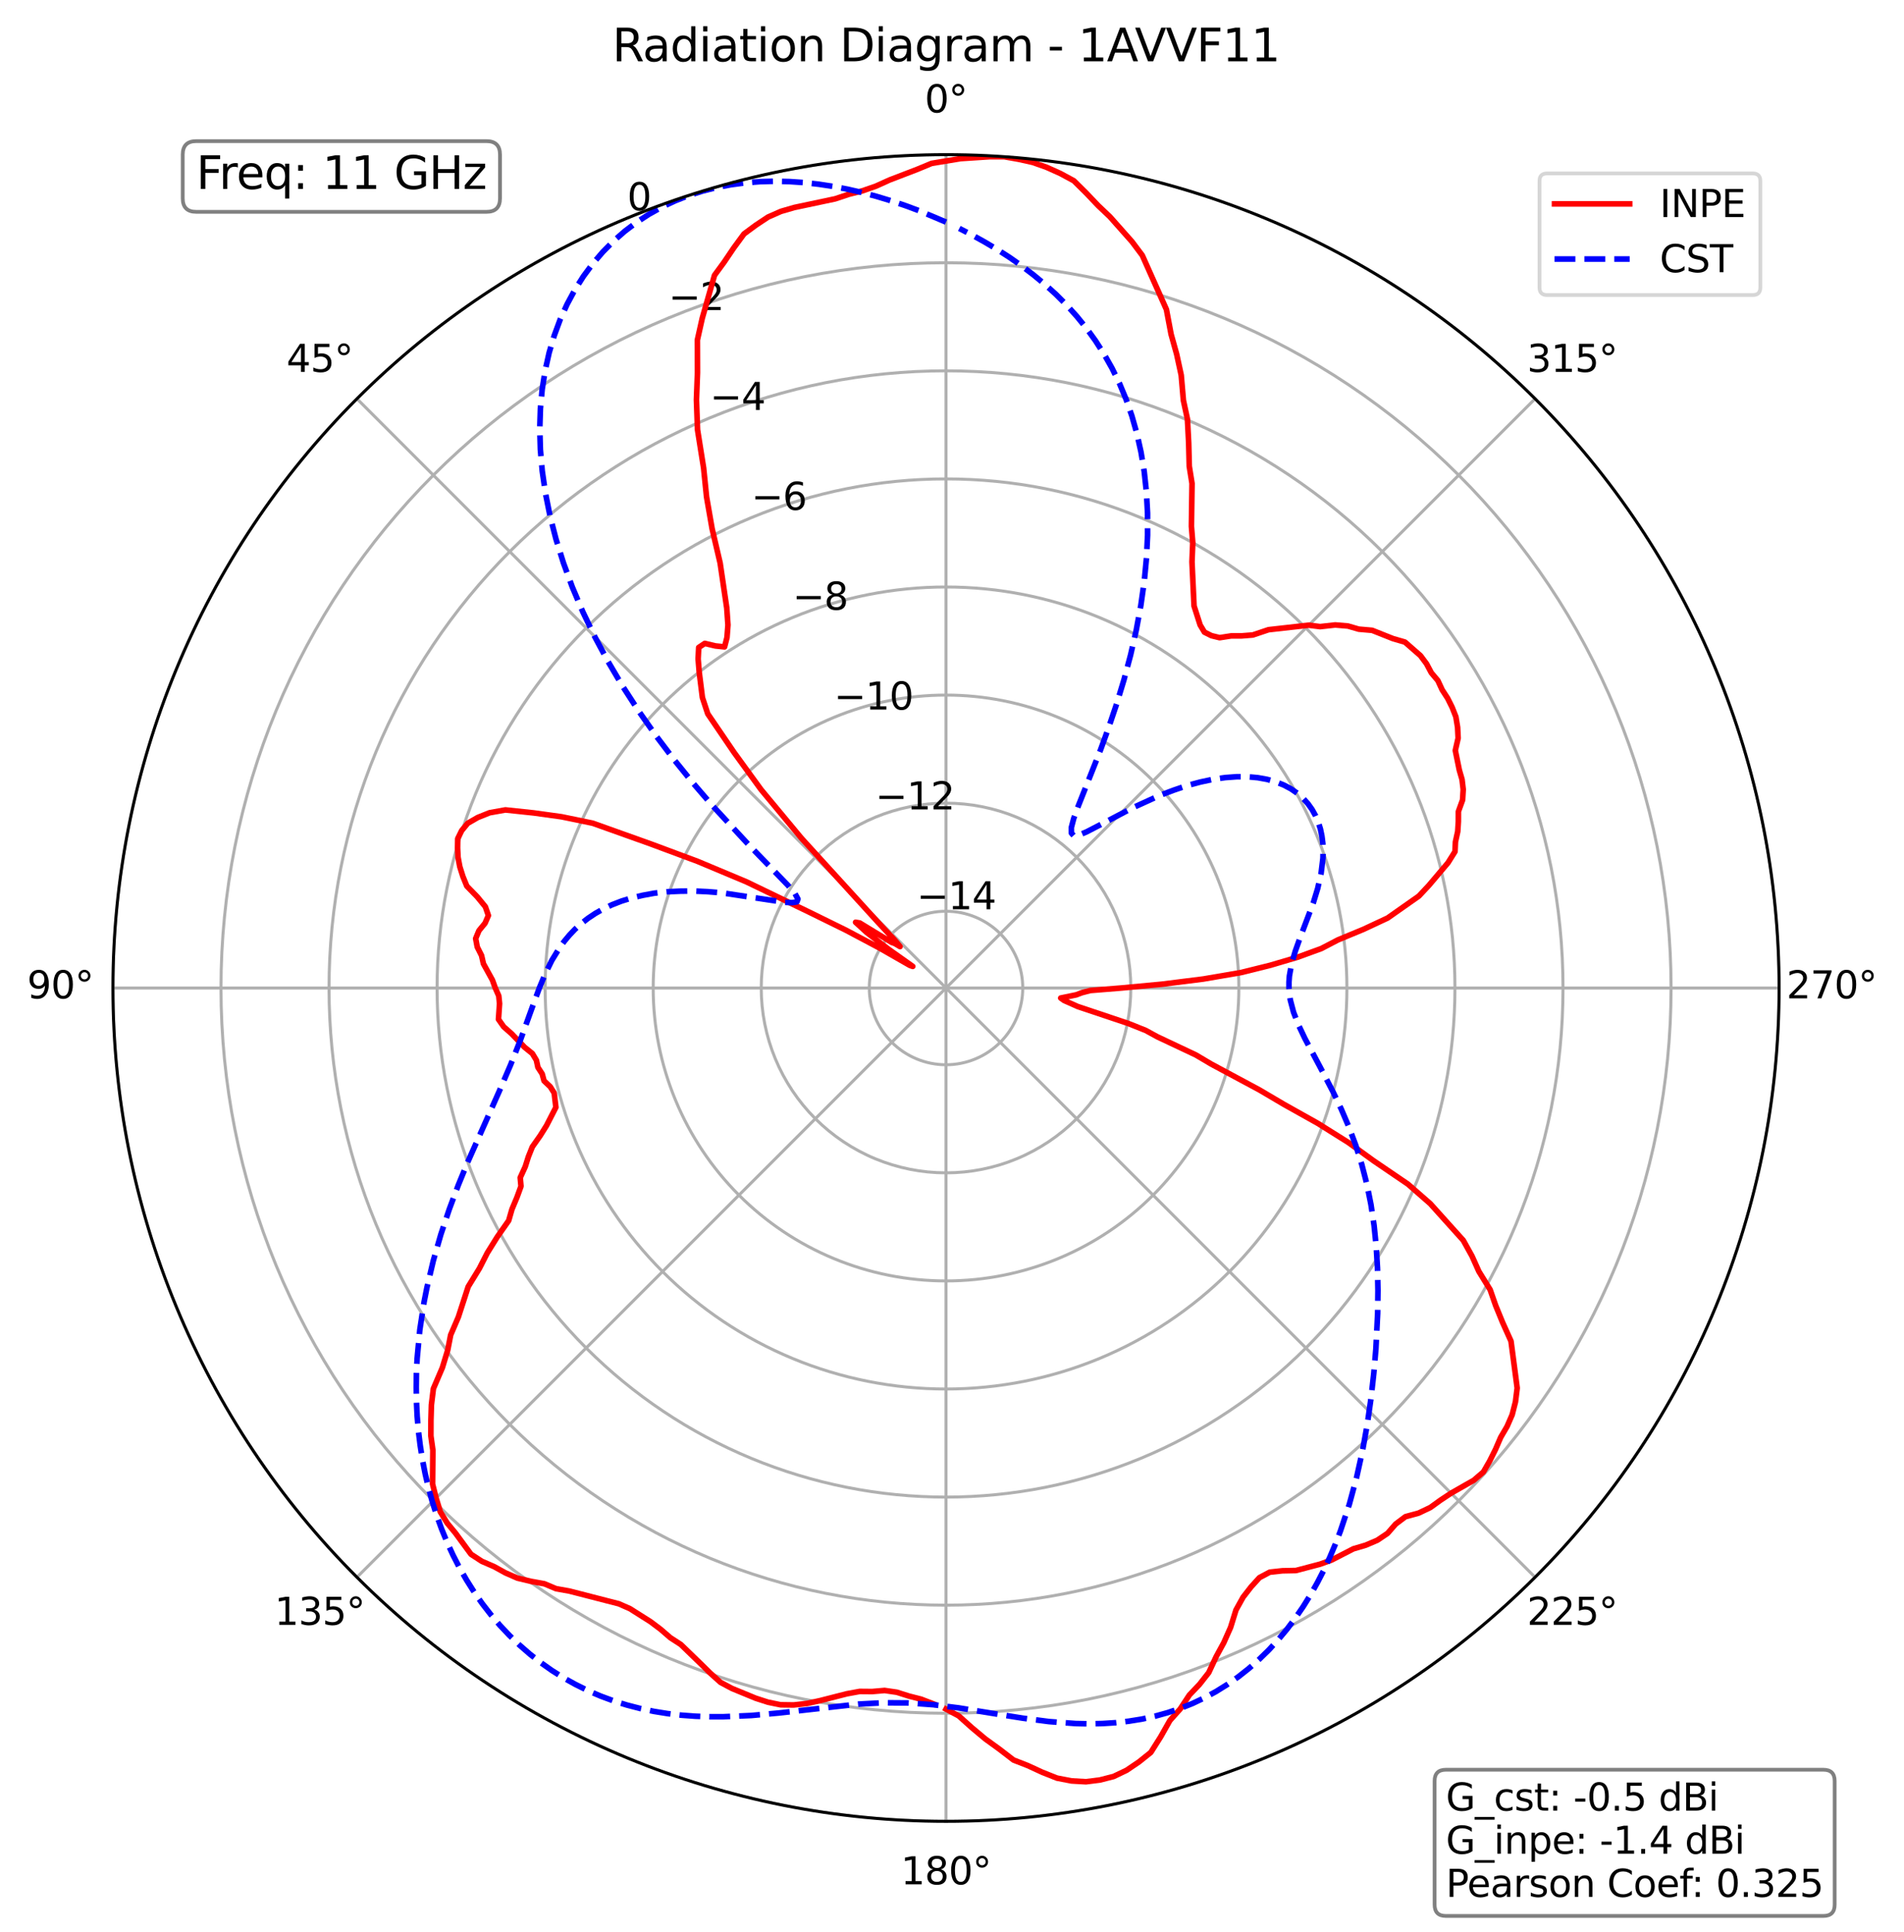 <?xml version="1.0" encoding="utf-8" standalone="no"?>
<!DOCTYPE svg PUBLIC "-//W3C//DTD SVG 1.1//EN"
  "http://www.w3.org/Graphics/SVG/1.1/DTD/svg11.dtd">
<svg xmlns:xlink="http://www.w3.org/1999/xlink" width="506.826pt" height="514.053pt" viewBox="0 0 506.826 514.053" xmlns="http://www.w3.org/2000/svg" version="1.1">
 <defs>
  <style type="text/css">*{stroke-linejoin: round; stroke-linecap: butt}</style>
 </defs>
 <g id="figure_1">
  <g id="patch_1">
   <path d="M 0 514.053 
L 506.826 514.053 
L 506.826 0 
L 0 0 
z
" style="fill: #ffffff"/>
  </g>
  <g id="axes_1">
   <g id="patch_2">
    <path d="M 473.582 262.917 
C 473.582 233.796 467.846 204.958 456.702 178.053 
C 445.558 151.149 429.222 126.701 408.63 106.109 
C 388.039 85.517 363.591 69.182 336.686 58.038 
C 309.782 46.893 280.944 41.157 251.822 41.157 
C 222.701 41.157 193.863 46.893 166.959 58.038 
C 140.054 69.182 115.606 85.517 95.014 106.109 
C 74.423 126.701 58.087 151.149 46.943 178.053 
C 35.799 204.958 30.062 233.796 30.062 262.917 
C 30.062 292.038 35.799 320.877 46.943 347.781 
C 58.087 374.686 74.423 399.133 95.014 419.725 
C 115.606 440.317 140.054 456.652 166.959 467.797 
C 193.863 478.941 222.701 484.677 251.822 484.677 
C 280.944 484.677 309.782 478.941 336.686 467.797 
C 363.591 456.652 388.039 440.317 408.63 419.725 
C 429.222 399.133 445.558 374.686 456.702 347.781 
C 467.846 320.877 473.582 292.038 473.582 262.917 
M 251.822 262.917 
C 251.822 262.917 251.822 262.917 251.822 262.917 
C 251.822 262.917 251.822 262.917 251.822 262.917 
C 251.822 262.917 251.822 262.917 251.822 262.917 
C 251.822 262.917 251.822 262.917 251.822 262.917 
C 251.822 262.917 251.822 262.917 251.822 262.917 
C 251.822 262.917 251.822 262.917 251.822 262.917 
C 251.822 262.917 251.822 262.917 251.822 262.917 
C 251.822 262.917 251.822 262.917 251.822 262.917 
C 251.822 262.917 251.822 262.917 251.822 262.917 
C 251.822 262.917 251.822 262.917 251.822 262.917 
C 251.822 262.917 251.822 262.917 251.822 262.917 
C 251.822 262.917 251.822 262.917 251.822 262.917 
C 251.822 262.917 251.822 262.917 251.822 262.917 
C 251.822 262.917 251.822 262.917 251.822 262.917 
C 251.822 262.917 251.822 262.917 251.822 262.917 
C 251.822 262.917 251.822 262.917 251.822 262.917 
M 473.582 262.917 
z
" style="fill: #ffffff"/>
   </g>
   <g id="matplotlib.axis_1">
    <g id="xtick_1">
     <g id="line2d_1">
      <path d="M 251.822 262.917 
L 251.822 41.157 
" clip-path="url(#pc77f685324)" style="fill: none; stroke: #b0b0b0; stroke-width: 0.8; stroke-linecap: square"/>
     </g>
     <g id="text_1">
      <!-- 0° -->
      <g transform="translate(246.141 29.917)scale(0.1 -0.1)">
       <defs>
        <path id="DejaVuSans-30" d="M 2034 4250 
Q 1547 4250 1301 3770 
Q 1056 3291 1056 2328 
Q 1056 1369 1301 889 
Q 1547 409 2034 409 
Q 2525 409 2770 889 
Q 3016 1369 3016 2328 
Q 3016 3291 2770 3770 
Q 2525 4250 2034 4250 
z
M 2034 4750 
Q 2819 4750 3233 4129 
Q 3647 3509 3647 2328 
Q 3647 1150 3233 529 
Q 2819 -91 2034 -91 
Q 1250 -91 836 529 
Q 422 1150 422 2328 
Q 422 3509 836 4129 
Q 1250 4750 2034 4750 
z
" transform="scale(0.016)"/>
        <path id="DejaVuSans-b0" d="M 1600 4347 
Q 1350 4347 1178 4173 
Q 1006 4000 1006 3750 
Q 1006 3503 1178 3333 
Q 1350 3163 1600 3163 
Q 1850 3163 2022 3333 
Q 2194 3503 2194 3750 
Q 2194 3997 2020 4172 
Q 1847 4347 1600 4347 
z
M 1600 4750 
Q 1800 4750 1984 4673 
Q 2169 4597 2303 4453 
Q 2447 4313 2519 4134 
Q 2591 3956 2591 3750 
Q 2591 3338 2302 3052 
Q 2013 2766 1594 2766 
Q 1172 2766 890 3047 
Q 609 3328 609 3750 
Q 609 4169 896 4459 
Q 1184 4750 1600 4750 
z
" transform="scale(0.016)"/>
       </defs>
       <use xlink:href="#DejaVuSans-30"/>
       <use xlink:href="#DejaVuSans-b0" x="63.623"/>
      </g>
     </g>
    </g>
    <g id="xtick_2">
     <g id="line2d_2">
      <path d="M 251.822 262.917 
L 95.014 106.109 
" clip-path="url(#pc77f685324)" style="fill: none; stroke: #b0b0b0; stroke-width: 0.8; stroke-linecap: square"/>
     </g>
     <g id="text_2">
      <!-- 45° -->
      <g transform="translate(76.253 98.969)scale(0.1 -0.1)">
       <defs>
        <path id="DejaVuSans-34" d="M 2419 4116 
L 825 1625 
L 2419 1625 
L 2419 4116 
z
M 2253 4666 
L 3047 4666 
L 3047 1625 
L 3713 1625 
L 3713 1100 
L 3047 1100 
L 3047 0 
L 2419 0 
L 2419 1100 
L 313 1100 
L 313 1709 
L 2253 4666 
z
" transform="scale(0.016)"/>
        <path id="DejaVuSans-35" d="M 691 4666 
L 3169 4666 
L 3169 4134 
L 1269 4134 
L 1269 2991 
Q 1406 3038 1543 3061 
Q 1681 3084 1819 3084 
Q 2600 3084 3056 2656 
Q 3513 2228 3513 1497 
Q 3513 744 3044 326 
Q 2575 -91 1722 -91 
Q 1428 -91 1123 -41 
Q 819 9 494 109 
L 494 744 
Q 775 591 1075 516 
Q 1375 441 1709 441 
Q 2250 441 2565 725 
Q 2881 1009 2881 1497 
Q 2881 1984 2565 2268 
Q 2250 2553 1709 2553 
Q 1456 2553 1204 2497 
Q 953 2441 691 2322 
L 691 4666 
z
" transform="scale(0.016)"/>
       </defs>
       <use xlink:href="#DejaVuSans-34"/>
       <use xlink:href="#DejaVuSans-35" x="63.623"/>
       <use xlink:href="#DejaVuSans-b0" x="127.246"/>
      </g>
     </g>
    </g>
    <g id="xtick_3">
     <g id="line2d_3">
      <path d="M 251.822 262.917 
L 30.062 262.917 
" clip-path="url(#pc77f685324)" style="fill: none; stroke: #b0b0b0; stroke-width: 0.8; stroke-linecap: square"/>
     </g>
     <g id="text_3">
      <!-- 90° -->
      <g transform="translate(7.2 265.677)scale(0.1 -0.1)">
       <defs>
        <path id="DejaVuSans-39" d="M 703 97 
L 703 672 
Q 941 559 1184 500 
Q 1428 441 1663 441 
Q 2288 441 2617 861 
Q 2947 1281 2994 2138 
Q 2813 1869 2534 1725 
Q 2256 1581 1919 1581 
Q 1219 1581 811 2004 
Q 403 2428 403 3163 
Q 403 3881 828 4315 
Q 1253 4750 1959 4750 
Q 2769 4750 3195 4129 
Q 3622 3509 3622 2328 
Q 3622 1225 3098 567 
Q 2575 -91 1691 -91 
Q 1453 -91 1209 -44 
Q 966 3 703 97 
z
M 1959 2075 
Q 2384 2075 2632 2365 
Q 2881 2656 2881 3163 
Q 2881 3666 2632 3958 
Q 2384 4250 1959 4250 
Q 1534 4250 1286 3958 
Q 1038 3666 1038 3163 
Q 1038 2656 1286 2365 
Q 1534 2075 1959 2075 
z
" transform="scale(0.016)"/>
       </defs>
       <use xlink:href="#DejaVuSans-39"/>
       <use xlink:href="#DejaVuSans-30" x="63.623"/>
       <use xlink:href="#DejaVuSans-b0" x="127.246"/>
      </g>
     </g>
    </g>
    <g id="xtick_4">
     <g id="line2d_4">
      <path d="M 251.822 262.917 
L 95.014 419.725 
" clip-path="url(#pc77f685324)" style="fill: none; stroke: #b0b0b0; stroke-width: 0.8; stroke-linecap: square"/>
     </g>
     <g id="text_4">
      <!-- 135° -->
      <g transform="translate(73.071 432.384)scale(0.1 -0.1)">
       <defs>
        <path id="DejaVuSans-31" d="M 794 531 
L 1825 531 
L 1825 4091 
L 703 3866 
L 703 4441 
L 1819 4666 
L 2450 4666 
L 2450 531 
L 3481 531 
L 3481 0 
L 794 0 
L 794 531 
z
" transform="scale(0.016)"/>
        <path id="DejaVuSans-33" d="M 2597 2516 
Q 3050 2419 3304 2112 
Q 3559 1806 3559 1356 
Q 3559 666 3084 287 
Q 2609 -91 1734 -91 
Q 1441 -91 1130 -33 
Q 819 25 488 141 
L 488 750 
Q 750 597 1062 519 
Q 1375 441 1716 441 
Q 2309 441 2620 675 
Q 2931 909 2931 1356 
Q 2931 1769 2642 2001 
Q 2353 2234 1838 2234 
L 1294 2234 
L 1294 2753 
L 1863 2753 
Q 2328 2753 2575 2939 
Q 2822 3125 2822 3475 
Q 2822 3834 2567 4026 
Q 2313 4219 1838 4219 
Q 1578 4219 1281 4162 
Q 984 4106 628 3988 
L 628 4550 
Q 988 4650 1302 4700 
Q 1616 4750 1894 4750 
Q 2613 4750 3031 4423 
Q 3450 4097 3450 3541 
Q 3450 3153 3228 2886 
Q 3006 2619 2597 2516 
z
" transform="scale(0.016)"/>
       </defs>
       <use xlink:href="#DejaVuSans-31"/>
       <use xlink:href="#DejaVuSans-33" x="63.623"/>
       <use xlink:href="#DejaVuSans-35" x="127.246"/>
       <use xlink:href="#DejaVuSans-b0" x="190.869"/>
      </g>
     </g>
    </g>
    <g id="xtick_5">
     <g id="line2d_5">
      <path d="M 251.822 262.917 
L 251.822 484.677 
" clip-path="url(#pc77f685324)" style="fill: none; stroke: #b0b0b0; stroke-width: 0.8; stroke-linecap: square"/>
     </g>
     <g id="text_5">
      <!-- 180° -->
      <g transform="translate(239.779 501.437)scale(0.1 -0.1)">
       <defs>
        <path id="DejaVuSans-38" d="M 2034 2216 
Q 1584 2216 1326 1975 
Q 1069 1734 1069 1313 
Q 1069 891 1326 650 
Q 1584 409 2034 409 
Q 2484 409 2743 651 
Q 3003 894 3003 1313 
Q 3003 1734 2745 1975 
Q 2488 2216 2034 2216 
z
M 1403 2484 
Q 997 2584 770 2862 
Q 544 3141 544 3541 
Q 544 4100 942 4425 
Q 1341 4750 2034 4750 
Q 2731 4750 3128 4425 
Q 3525 4100 3525 3541 
Q 3525 3141 3298 2862 
Q 3072 2584 2669 2484 
Q 3125 2378 3379 2068 
Q 3634 1759 3634 1313 
Q 3634 634 3220 271 
Q 2806 -91 2034 -91 
Q 1263 -91 848 271 
Q 434 634 434 1313 
Q 434 1759 690 2068 
Q 947 2378 1403 2484 
z
M 1172 3481 
Q 1172 3119 1398 2916 
Q 1625 2713 2034 2713 
Q 2441 2713 2670 2916 
Q 2900 3119 2900 3481 
Q 2900 3844 2670 4047 
Q 2441 4250 2034 4250 
Q 1625 4250 1398 4047 
Q 1172 3844 1172 3481 
z
" transform="scale(0.016)"/>
       </defs>
       <use xlink:href="#DejaVuSans-31"/>
       <use xlink:href="#DejaVuSans-38" x="63.623"/>
       <use xlink:href="#DejaVuSans-30" x="127.246"/>
       <use xlink:href="#DejaVuSans-b0" x="190.869"/>
      </g>
     </g>
    </g>
    <g id="xtick_6">
     <g id="line2d_6">
      <path d="M 251.822 262.917 
L 408.63 419.725 
" clip-path="url(#pc77f685324)" style="fill: none; stroke: #b0b0b0; stroke-width: 0.8; stroke-linecap: square"/>
     </g>
     <g id="text_6">
      <!-- 225° -->
      <g transform="translate(406.486 432.384)scale(0.1 -0.1)">
       <defs>
        <path id="DejaVuSans-32" d="M 1228 531 
L 3431 531 
L 3431 0 
L 469 0 
L 469 531 
Q 828 903 1448 1529 
Q 2069 2156 2228 2338 
Q 2531 2678 2651 2914 
Q 2772 3150 2772 3378 
Q 2772 3750 2511 3984 
Q 2250 4219 1831 4219 
Q 1534 4219 1204 4116 
Q 875 4013 500 3803 
L 500 4441 
Q 881 4594 1212 4672 
Q 1544 4750 1819 4750 
Q 2544 4750 2975 4387 
Q 3406 4025 3406 3419 
Q 3406 3131 3298 2873 
Q 3191 2616 2906 2266 
Q 2828 2175 2409 1742 
Q 1991 1309 1228 531 
z
" transform="scale(0.016)"/>
       </defs>
       <use xlink:href="#DejaVuSans-32"/>
       <use xlink:href="#DejaVuSans-32" x="63.623"/>
       <use xlink:href="#DejaVuSans-35" x="127.246"/>
       <use xlink:href="#DejaVuSans-b0" x="190.869"/>
      </g>
     </g>
    </g>
    <g id="xtick_7">
     <g id="line2d_7">
      <path d="M 251.822 262.917 
L 473.582 262.917 
" clip-path="url(#pc77f685324)" style="fill: none; stroke: #b0b0b0; stroke-width: 0.8; stroke-linecap: square"/>
     </g>
     <g id="text_7">
      <!-- 270° -->
      <g transform="translate(475.539 265.677)scale(0.1 -0.1)">
       <defs>
        <path id="DejaVuSans-37" d="M 525 4666 
L 3525 4666 
L 3525 4397 
L 1831 0 
L 1172 0 
L 2766 4134 
L 525 4134 
L 525 4666 
z
" transform="scale(0.016)"/>
       </defs>
       <use xlink:href="#DejaVuSans-32"/>
       <use xlink:href="#DejaVuSans-37" x="63.623"/>
       <use xlink:href="#DejaVuSans-30" x="127.246"/>
       <use xlink:href="#DejaVuSans-b0" x="190.869"/>
      </g>
     </g>
    </g>
    <g id="xtick_8">
     <g id="line2d_8">
      <path d="M 251.822 262.917 
L 408.63 106.109 
" clip-path="url(#pc77f685324)" style="fill: none; stroke: #b0b0b0; stroke-width: 0.8; stroke-linecap: square"/>
     </g>
     <g id="text_8">
      <!-- 315° -->
      <g transform="translate(406.486 98.969)scale(0.1 -0.1)">
       <use xlink:href="#DejaVuSans-33"/>
       <use xlink:href="#DejaVuSans-31" x="63.623"/>
       <use xlink:href="#DejaVuSans-35" x="127.246"/>
       <use xlink:href="#DejaVuSans-b0" x="190.869"/>
      </g>
     </g>
    </g>
   </g>
   <g id="matplotlib.axis_2">
    <g id="ytick_1">
     <g id="line2d_9">
      <path d="M 251.822 242.492 
C 249.14 242.492 246.484 243.02 244.006 244.047 
C 241.528 245.073 239.276 246.578 237.38 248.474 
C 235.483 250.371 233.978 252.623 232.952 255.101 
C 231.925 257.579 231.397 260.235 231.397 262.917 
C 231.397 265.599 231.925 268.256 232.952 270.734 
C 233.978 273.212 235.483 275.463 237.38 277.36 
C 239.276 279.257 241.528 280.761 244.006 281.788 
C 246.484 282.814 249.14 283.343 251.822 283.343 
C 254.505 283.343 257.161 282.814 259.639 281.788 
C 262.117 280.761 264.369 279.257 266.265 277.36 
C 268.162 275.463 269.667 273.212 270.693 270.734 
C 271.72 268.256 272.248 265.599 272.248 262.917 
C 272.248 260.235 271.72 257.579 270.693 255.101 
C 269.667 252.623 268.162 250.371 266.265 248.474 
C 264.369 246.578 262.117 245.073 259.639 244.047 
C 257.161 243.02 254.505 242.492 251.822 242.492 
" clip-path="url(#pc77f685324)" style="fill: none; stroke: #b0b0b0; stroke-width: 0.8; stroke-linecap: square"/>
     </g>
     <g id="text_9">
      <!-- −14 -->
      <g transform="translate(244.006 241.967)scale(0.1 -0.1)">
       <defs>
        <path id="DejaVuSans-2212" d="M 678 2272 
L 4684 2272 
L 4684 1741 
L 678 1741 
L 678 2272 
z
" transform="scale(0.016)"/>
       </defs>
       <use xlink:href="#DejaVuSans-2212"/>
       <use xlink:href="#DejaVuSans-31" x="83.789"/>
       <use xlink:href="#DejaVuSans-34" x="147.412"/>
      </g>
     </g>
    </g>
    <g id="ytick_2">
     <g id="line2d_10">
      <path d="M 251.822 213.73 
C 245.363 213.73 238.967 215.002 232.999 217.474 
C 227.032 219.946 221.609 223.569 217.042 228.136 
C 212.474 232.704 208.851 238.126 206.379 244.094 
C 203.907 250.062 202.635 256.458 202.635 262.917 
C 202.635 269.376 203.907 275.773 206.379 281.74 
C 208.851 287.708 212.474 293.131 217.042 297.698 
C 221.609 302.265 227.032 305.889 232.999 308.36 
C 238.967 310.832 245.363 312.105 251.822 312.105 
C 258.282 312.105 264.678 310.832 270.646 308.36 
C 276.613 305.889 282.036 302.265 286.603 297.698 
C 291.171 293.131 294.794 287.708 297.266 281.74 
C 299.738 275.773 301.01 269.376 301.01 262.917 
C 301.01 256.458 299.738 250.062 297.266 244.094 
C 294.794 238.126 291.171 232.704 286.603 228.136 
C 282.036 223.569 276.613 219.946 270.646 217.474 
C 264.678 215.002 258.282 213.73 251.822 213.73 
" clip-path="url(#pc77f685324)" style="fill: none; stroke: #b0b0b0; stroke-width: 0.8; stroke-linecap: square"/>
     </g>
     <g id="text_10">
      <!-- −12 -->
      <g transform="translate(232.999 215.394)scale(0.1 -0.1)">
       <use xlink:href="#DejaVuSans-2212"/>
       <use xlink:href="#DejaVuSans-31" x="83.789"/>
       <use xlink:href="#DejaVuSans-32" x="147.412"/>
      </g>
     </g>
    </g>
    <g id="ytick_3">
     <g id="line2d_11">
      <path d="M 251.822 184.968 
C 241.586 184.968 231.45 186.984 221.992 190.901 
C 212.535 194.818 203.942 200.56 196.704 207.799 
C 189.466 215.037 183.724 223.63 179.806 233.087 
C 175.889 242.544 173.873 252.681 173.873 262.917 
C 173.873 273.153 175.889 283.29 179.806 292.747 
C 183.724 302.204 189.466 310.798 196.704 318.036 
C 203.942 325.274 212.535 331.016 221.992 334.933 
C 231.45 338.85 241.586 340.867 251.822 340.867 
C 262.059 340.867 272.195 338.85 281.653 334.933 
C 291.11 331.016 299.703 325.274 306.941 318.036 
C 314.179 310.798 319.921 302.204 323.839 292.747 
C 327.756 283.29 329.772 273.153 329.772 262.917 
C 329.772 252.681 327.756 242.544 323.839 233.087 
C 319.921 223.63 314.179 215.037 306.941 207.799 
C 299.703 200.56 291.11 194.818 281.653 190.901 
C 272.195 186.984 262.059 184.968 251.822 184.968 
" clip-path="url(#pc77f685324)" style="fill: none; stroke: #b0b0b0; stroke-width: 0.8; stroke-linecap: square"/>
     </g>
     <g id="text_11">
      <!-- −10 -->
      <g transform="translate(221.992 188.821)scale(0.1 -0.1)">
       <use xlink:href="#DejaVuSans-2212"/>
       <use xlink:href="#DejaVuSans-31" x="83.789"/>
       <use xlink:href="#DejaVuSans-30" x="147.412"/>
      </g>
     </g>
    </g>
    <g id="ytick_4">
     <g id="line2d_12">
      <path d="M 251.822 156.206 
C 237.809 156.206 223.932 158.966 210.986 164.328 
C 198.039 169.691 186.275 177.552 176.366 187.461 
C 166.457 197.37 158.596 209.134 153.234 222.08 
C 147.871 235.027 145.111 248.904 145.111 262.917 
C 145.111 276.93 147.871 290.807 153.234 303.754 
C 158.596 316.701 166.457 328.465 176.366 338.374 
C 186.275 348.283 198.039 356.143 210.986 361.506 
C 223.932 366.869 237.809 369.629 251.822 369.629 
C 265.836 369.629 279.713 366.869 292.659 361.506 
C 305.606 356.143 317.37 348.283 327.279 338.374 
C 337.188 328.465 345.049 316.701 350.411 303.754 
C 355.774 290.807 358.534 276.93 358.534 262.917 
C 358.534 248.904 355.774 235.027 350.411 222.08 
C 345.049 209.134 337.188 197.37 327.279 187.461 
C 317.37 177.552 305.606 169.691 292.659 164.328 
C 279.713 158.966 265.836 156.206 251.822 156.206 
" clip-path="url(#pc77f685324)" style="fill: none; stroke: #b0b0b0; stroke-width: 0.8; stroke-linecap: square"/>
     </g>
     <g id="text_12">
      <!-- −8 -->
      <g transform="translate(210.986 162.249)scale(0.1 -0.1)">
       <use xlink:href="#DejaVuSans-2212"/>
       <use xlink:href="#DejaVuSans-38" x="83.789"/>
      </g>
     </g>
    </g>
    <g id="ytick_5">
     <g id="line2d_13">
      <path d="M 251.822 127.443 
C 234.032 127.443 216.415 130.948 199.979 137.756 
C 183.543 144.564 168.608 154.543 156.028 167.123 
C 143.448 179.702 133.469 194.638 126.661 211.074 
C 119.853 227.51 116.349 245.127 116.349 262.917 
C 116.349 280.707 119.853 298.325 126.661 314.761 
C 133.469 331.197 143.448 346.132 156.028 358.712 
C 168.608 371.291 183.543 381.271 199.979 388.079 
C 216.415 394.887 234.032 398.391 251.822 398.391 
C 269.613 398.391 287.23 394.887 303.666 388.079 
C 320.102 381.271 335.037 371.291 347.617 358.712 
C 360.197 346.132 370.176 331.197 376.984 314.761 
C 383.792 298.325 387.296 280.707 387.296 262.917 
C 387.296 245.127 383.792 227.51 376.984 211.074 
C 370.176 194.638 360.197 179.702 347.617 167.123 
C 335.037 154.543 320.102 144.564 303.666 137.756 
C 287.23 130.948 269.613 127.443 251.822 127.443 
" clip-path="url(#pc77f685324)" style="fill: none; stroke: #b0b0b0; stroke-width: 0.8; stroke-linecap: square"/>
     </g>
     <g id="text_13">
      <!-- −6 -->
      <g transform="translate(199.979 135.676)scale(0.1 -0.1)">
       <defs>
        <path id="DejaVuSans-36" d="M 2113 2584 
Q 1688 2584 1439 2293 
Q 1191 2003 1191 1497 
Q 1191 994 1439 701 
Q 1688 409 2113 409 
Q 2538 409 2786 701 
Q 3034 994 3034 1497 
Q 3034 2003 2786 2293 
Q 2538 2584 2113 2584 
z
M 3366 4563 
L 3366 3988 
Q 3128 4100 2886 4159 
Q 2644 4219 2406 4219 
Q 1781 4219 1451 3797 
Q 1122 3375 1075 2522 
Q 1259 2794 1537 2939 
Q 1816 3084 2150 3084 
Q 2853 3084 3261 2657 
Q 3669 2231 3669 1497 
Q 3669 778 3244 343 
Q 2819 -91 2113 -91 
Q 1303 -91 875 529 
Q 447 1150 447 2328 
Q 447 3434 972 4092 
Q 1497 4750 2381 4750 
Q 2619 4750 2861 4703 
Q 3103 4656 3366 4563 
z
" transform="scale(0.016)"/>
       </defs>
       <use xlink:href="#DejaVuSans-2212"/>
       <use xlink:href="#DejaVuSans-36" x="83.789"/>
      </g>
     </g>
    </g>
    <g id="ytick_6">
     <g id="line2d_14">
      <path d="M 251.822 98.681 
C 230.255 98.681 208.898 102.93 188.972 111.183 
C 169.047 119.436 150.941 131.535 135.69 146.785 
C 120.44 162.035 108.342 180.141 100.088 200.067 
C 91.835 219.992 87.587 241.35 87.587 262.917 
C 87.587 284.484 91.835 305.842 100.088 325.768 
C 108.342 345.693 120.44 363.799 135.69 379.049 
C 150.941 394.3 169.047 406.398 188.972 414.651 
C 208.898 422.905 230.255 427.153 251.822 427.153 
C 273.39 427.153 294.747 422.905 314.673 414.651 
C 334.598 406.398 352.704 394.3 367.955 379.049 
C 383.205 363.799 395.303 345.693 403.557 325.768 
C 411.81 305.842 416.058 284.484 416.058 262.917 
C 416.058 241.35 411.81 219.992 403.557 200.067 
C 395.303 180.141 383.205 162.035 367.955 146.785 
C 352.704 131.535 334.598 119.436 314.673 111.183 
C 294.747 102.93 273.39 98.681 251.822 98.681 
" clip-path="url(#pc77f685324)" style="fill: none; stroke: #b0b0b0; stroke-width: 0.8; stroke-linecap: square"/>
     </g>
     <g id="text_14">
      <!-- −4 -->
      <g transform="translate(188.972 109.103)scale(0.1 -0.1)">
       <use xlink:href="#DejaVuSans-2212"/>
       <use xlink:href="#DejaVuSans-34" x="83.789"/>
      </g>
     </g>
    </g>
    <g id="ytick_7">
     <g id="line2d_15">
      <path d="M 251.822 69.919 
C 226.478 69.919 201.38 74.912 177.965 84.61 
C 154.55 94.309 133.273 108.526 115.352 126.447 
C 97.431 144.368 83.215 165.645 73.516 189.06 
C 63.817 212.475 58.825 237.573 58.825 262.917 
C 58.825 288.261 63.817 313.359 73.516 336.774 
C 83.215 360.189 97.431 381.466 115.352 399.387 
C 133.273 417.308 154.55 431.525 177.965 441.224 
C 201.38 450.923 226.478 455.915 251.822 455.915 
C 277.167 455.915 302.265 450.923 325.68 441.224 
C 349.095 431.525 370.372 417.308 388.293 399.387 
C 406.214 381.466 420.43 360.189 430.129 336.774 
C 439.828 313.359 444.82 288.261 444.82 262.917 
C 444.82 237.573 439.828 212.475 430.129 189.06 
C 420.43 165.645 406.214 144.368 388.293 126.447 
C 370.372 108.526 349.095 94.309 325.68 84.61 
C 302.265 74.912 277.167 69.919 251.822 69.919 
" clip-path="url(#pc77f685324)" style="fill: none; stroke: #b0b0b0; stroke-width: 0.8; stroke-linecap: square"/>
     </g>
     <g id="text_15">
      <!-- −2 -->
      <g transform="translate(177.965 82.531)scale(0.1 -0.1)">
       <use xlink:href="#DejaVuSans-2212"/>
       <use xlink:href="#DejaVuSans-32" x="83.789"/>
      </g>
     </g>
    </g>
    <g id="ytick_8">
     <g id="line2d_16">
      <path d="M 251.822 41.157 
C 222.701 41.157 193.863 46.893 166.959 58.038 
C 140.054 69.182 115.606 85.517 95.014 106.109 
C 74.423 126.701 58.087 151.149 46.943 178.053 
C 35.799 204.958 30.062 233.796 30.062 262.917 
C 30.062 292.038 35.799 320.877 46.943 347.781 
C 58.087 374.686 74.423 399.133 95.014 419.725 
C 115.606 440.317 140.054 456.652 166.959 467.797 
C 193.863 478.941 222.701 484.677 251.822 484.677 
C 280.944 484.677 309.782 478.941 336.686 467.797 
C 363.591 456.652 388.039 440.317 408.63 419.725 
C 429.222 399.133 445.558 374.686 456.702 347.781 
C 467.846 320.877 473.582 292.038 473.582 262.917 
C 473.582 233.796 467.846 204.958 456.702 178.053 
C 445.558 151.149 429.222 126.701 408.63 106.109 
C 388.039 85.517 363.591 69.182 336.686 58.038 
C 309.782 46.893 280.944 41.157 251.822 41.157 
" clip-path="url(#pc77f685324)" style="fill: none; stroke: #b0b0b0; stroke-width: 0.8; stroke-linecap: square"/>
     </g>
     <g id="text_16">
      <!-- 0 -->
      <g transform="translate(166.959 55.958)scale(0.1 -0.1)">
       <use xlink:href="#DejaVuSans-30"/>
      </g>
     </g>
    </g>
   </g>
   <g id="line2d_17">
    <path d="M 251.822 454.808 
L 255.204 456.619 
L 258.696 459.75 
L 262.296 462.759 
L 265.984 465.43 
L 269.796 468.361 
L 273.57 469.832 
L 277.448 471.619 
L 281.373 473.177 
L 285.242 473.922 
L 289.067 474.142 
L 292.789 473.671 
L 296.422 472.742 
L 299.883 471.09 
L 303.171 468.866 
L 306.33 466.341 
L 308.96 462.18 
L 311.416 457.838 
L 314.16 454.771 
L 316.604 451.057 
L 319.278 448.249 
L 321.755 445.097 
L 323.722 440.875 
L 325.766 437.118 
L 327.573 433.055 
L 329.005 428.435 
L 330.892 425.034 
L 333.024 422.284 
L 335.253 419.827 
L 337.992 418.372 
L 341.361 418.002 
L 344.965 417.932 
L 351.391 416.24 
L 354.486 415.122 
L 360.251 412.157 
L 363.549 411.183 
L 366.633 409.868 
L 369.343 408.043 
L 371.516 405.562 
L 374.119 403.604 
L 377.634 402.645 
L 380.74 401.164 
L 383.443 399.214 
L 386.259 397.354 
L 392.299 393.914 
L 394.863 391.712 
L 396.568 388.743 
L 398.103 385.661 
L 399.474 382.483 
L 401.164 379.596 
L 402.523 376.478 
L 403.4 373.045 
L 403.862 369.376 
L 402.213 356.891 
L 399.984 351.942 
L 398.115 347.379 
L 396.661 343.203 
L 393.66 338.333 
L 391.828 334.253 
L 389.51 330.072 
L 380.721 320.306 
L 374.779 315.109 
L 365.671 308.915 
L 358.911 304.025 
L 350.815 298.947 
L 341.788 293.895 
L 335.189 290.005 
L 322.439 283.166 
L 318.337 280.74 
L 308.087 275.907 
L 304.999 274.22 
L 300.304 272.341 
L 286.86 267.841 
L 283.22 266.217 
L 282.356 265.589 
L 286.495 264.734 
L 287.959 264.179 
L 290.204 263.587 
L 298.508 262.917 
L 309.227 261.915 
L 320.311 260.526 
L 330.369 258.801 
L 338.089 256.885 
L 345.378 254.732 
L 351.728 252.417 
L 356.169 250.105 
L 362.95 247.299 
L 369.365 244.3 
L 377.692 238.451 
L 380.369 235.594 
L 385.435 229.604 
L 387.306 226.615 
L 387.426 224.034 
L 388.033 221.273 
L 388.202 218.605 
L 388.21 215.955 
L 389.329 212.869 
L 389.495 210.07 
L 389.179 207.422 
L 388.454 204.921 
L 387.389 199.701 
L 388.14 196.431 
L 387.997 193.533 
L 387.539 190.755 
L 386.549 188.237 
L 385.349 185.825 
L 383.885 183.566 
L 382.748 181.106 
L 380.999 179.029 
L 379.73 176.643 
L 378.122 174.481 
L 373.983 170.863 
L 370.816 169.949 
L 365.252 167.739 
L 361.674 167.425 
L 358.805 166.59 
L 355.424 166.307 
L 351.405 166.751 
L 348.369 166.37 
L 337.67 167.573 
L 333.484 168.977 
L 330.445 169.218 
L 327.694 169.224 
L 324.657 169.693 
L 322.474 169.16 
L 320.615 168.232 
L 319.464 166.316 
L 317.845 161.252 
L 317.294 149.517 
L 317.501 144.429 
L 317.145 140.063 
L 317.306 128.655 
L 316.57 124.066 
L 316.412 117.846 
L 316.084 111.526 
L 315.006 106.534 
L 314.426 99.829 
L 313.213 94.248 
L 311.73 88.933 
L 310.489 82.361 
L 304.063 67.953 
L 301.338 64.322 
L 295.447 57.679 
L 292.298 54.69 
L 289.127 51.353 
L 285.845 48.106 
L 282.283 46.178 
L 278.636 44.537 
L 274.914 43.216 
L 271.118 42.374 
L 267.292 41.697 
L 263.416 41.705 
L 255.675 42.212 
L 247.992 43.477 
L 244.214 45.043 
L 236.787 47.895 
L 233.154 49.537 
L 229.528 50.796 
L 225.89 51.717 
L 222.308 52.914 
L 211.449 55.212 
L 207.893 56.244 
L 204.457 57.757 
L 201.208 59.912 
L 198.052 62.243 
L 195.339 65.936 
L 192.763 69.743 
L 190.196 73.252 
L 186.94 84.653 
L 185.632 90.485 
L 185.66 99.16 
L 185.386 106.402 
L 185.671 114.339 
L 187.294 124.535 
L 188.078 132.223 
L 189.561 140.723 
L 191.692 149.828 
L 193.462 161.834 
L 193.773 166.307 
L 193.521 169.616 
L 192.873 172.143 
L 190.421 171.886 
L 187.613 171.216 
L 185.988 172.304 
L 185.836 175.35 
L 186.115 178.816 
L 186.973 185.633 
L 188.399 189.957 
L 195.459 200.319 
L 202.584 210.116 
L 213.368 223.097 
L 233.85 245.562 
L 238.231 250.243 
L 239.582 251.896 
L 238.187 251.064 
L 237.332 250.759 
L 232.588 247.89 
L 228.86 245.614 
L 227.747 245.425 
L 230.685 248.117 
L 236.534 252.605 
L 242.966 257.166 
L 242.196 256.902 
L 234.068 252.249 
L 225.129 247.506 
L 215.38 242.717 
L 198.679 234.66 
L 185.649 229.2 
L 173.179 224.56 
L 157.781 219.065 
L 149.489 217.355 
L 142.064 216.327 
L 134.534 215.529 
L 130.328 216.28 
L 127.168 217.546 
L 124.505 219.078 
L 122.897 221.027 
L 121.842 223.178 
L 121.804 225.635 
L 121.923 228.111 
L 122.396 230.648 
L 123.212 233.225 
L 124.261 235.803 
L 127.054 238.665 
L 129.199 241.295 
L 130.005 243.623 
L 129.117 245.672 
L 127.493 247.651 
L 126.616 249.757 
L 127.036 252 
L 128.184 254.272 
L 128.684 256.464 
L 131.079 260.81 
L 131.837 262.917 
L 132.761 264.995 
L 132.974 267.067 
L 132.689 271.248 
L 134.07 273.219 
L 136.17 275.073 
L 139.641 278.683 
L 141.709 280.357 
L 142.781 282.144 
L 143.189 284.033 
L 144.32 285.768 
L 144.819 287.621 
L 146.467 289.185 
L 147.525 290.864 
L 147.972 294.667 
L 145.472 299.537 
L 143.776 302.243 
L 141.7 305.189 
L 140.641 307.838 
L 139.813 310.462 
L 138.479 313.381 
L 138.686 315.673 
L 137.608 318.623 
L 136.278 321.79 
L 135.406 324.817 
L 132.391 329.119 
L 129.716 333.415 
L 127.6 337.558 
L 124.629 342.397 
L 122.008 350.478 
L 119.963 355.247 
L 119.174 359.292 
L 117.752 363.946 
L 115.365 369.529 
L 114.833 373.849 
L 114.708 377.97 
L 114.696 382.119 
L 115.226 385.909 
L 115.143 394.907 
L 116.085 398.655 
L 117.205 402.317 
L 119.041 405.308 
L 121.229 407.956 
L 125.381 413.604 
L 128.274 415.486 
L 131.523 416.894 
L 134.54 418.557 
L 137.73 419.952 
L 141.272 420.8 
L 144.889 421.453 
L 148.016 422.765 
L 151.546 423.393 
L 161.455 425.944 
L 164.699 426.772 
L 167.67 428.076 
L 173.181 431.564 
L 175.844 433.567 
L 178.435 435.807 
L 181.237 437.622 
L 186.413 442.627 
L 189.049 445.224 
L 191.787 447.686 
L 194.836 449.311 
L 201.179 451.923 
L 204.436 452.973 
L 207.786 453.659 
L 211.268 453.709 
L 214.813 453.315 
L 218.389 452.53 
L 225.427 450.733 
L 228.838 450.109 
L 232.145 450.138 
L 235.468 449.851 
L 238.718 450.323 
L 241.948 451.342 
L 245.213 452.176 
L 248.497 453.441 
L 248.497 453.441 
" clip-path="url(#pc77f685324)" style="fill: none; stroke: #ff0000; stroke-width: 1.5; stroke-linecap: square"/>
   </g>
   <g id="line2d_18">
    <path d="M 251.822 59.099 
L 244.598 56.047 
L 240.909 54.682 
L 237.173 53.427 
L 233.394 52.282 
L 229.577 51.262 
L 225.725 50.37 
L 221.845 49.618 
L 217.945 49.022 
L 214.03 48.585 
L 210.109 48.32 
L 206.191 48.236 
L 202.284 48.342 
L 198.399 48.647 
L 194.547 49.164 
L 190.739 49.894 
L 186.986 50.847 
L 183.301 52.029 
L 179.695 53.444 
L 176.183 55.099 
L 172.776 56.994 
L 169.488 59.133 
L 166.334 61.518 
L 163.325 64.148 
L 160.476 67.024 
L 157.803 70.149 
L 155.315 73.51 
L 153.03 77.115 
L 150.96 80.956 
L 149.115 85.023 
L 147.522 89.333 
L 146.178 93.85 
L 145.115 98.602 
L 144.33 103.554 
L 143.85 108.717 
L 143.678 114.069 
L 143.84 119.62 
L 144.339 125.345 
L 145.195 131.243 
L 146.407 137.288 
L 148.005 143.488 
L 149.987 149.818 
L 152.354 156.251 
L 155.123 162.782 
L 158.292 169.386 
L 161.846 176.028 
L 165.781 182.682 
L 170.058 189.296 
L 174.646 195.829 
L 179.491 202.224 
L 184.489 208.392 
L 189.52 214.241 
L 199.145 224.645 
L 209.757 235.6 
L 211.604 237.786 
L 212.405 239.233 
L 212.122 239.996 
L 210.847 240.204 
L 208.933 240.113 
L 192.15 237.588 
L 188.384 237.286 
L 184.59 237.109 
L 181.041 237.155 
L 177.475 237.317 
L 174.168 237.686 
L 171.126 238.246 
L 168.192 238.936 
L 165.466 239.778 
L 162.941 240.756 
L 160.606 241.858 
L 158.465 243.074 
L 156.496 244.388 
L 154.7 245.792 
L 153.066 247.276 
L 151.584 248.83 
L 150.24 250.444 
L 149.008 252.111 
L 146.886 255.579 
L 145.113 259.191 
L 143.566 262.917 
L 141.446 268.702 
L 138.507 276.831 
L 135.92 283.354 
L 132.903 290.372 
L 124.5 309.259 
L 121.995 315.371 
L 119.595 321.789 
L 117.348 328.505 
L 115.339 335.487 
L 113.633 342.701 
L 112.901 346.389 
L 111.75 353.881 
L 111.04 361.494 
L 110.851 365.339 
L 110.799 369.186 
L 110.862 373.048 
L 111.051 376.912 
L 111.376 380.766 
L 111.848 384.595 
L 112.443 388.415 
L 113.182 392.201 
L 114.063 395.95 
L 115.084 399.656 
L 116.252 403.304 
L 117.556 406.9 
L 119.012 410.419 
L 120.606 413.865 
L 122.336 417.233 
L 124.216 420.498 
L 126.224 423.675 
L 128.374 426.739 
L 130.66 429.683 
L 133.069 432.514 
L 135.613 435.205 
L 138.277 437.761 
L 141.057 440.18 
L 143.952 442.443 
L 146.951 444.56 
L 150.053 446.514 
L 153.26 448.287 
L 156.542 449.915 
L 159.915 451.356 
L 163.357 452.631 
L 166.869 453.726 
L 170.437 454.65 
L 174.049 455.414 
L 177.703 456.004 
L 181.39 456.43 
L 185.096 456.705 
L 188.813 456.842 
L 192.535 456.839 
L 199.949 456.512 
L 207.28 455.851 
L 228.424 453.483 
L 235.182 453.123 
L 241.852 453.172 
L 248.493 453.648 
L 255.166 454.482 
L 265.333 456.125 
L 272.245 457.223 
L 279.258 458.13 
L 286.336 458.654 
L 289.884 458.727 
L 293.427 458.652 
L 296.96 458.429 
L 300.47 458.03 
L 303.953 457.471 
L 307.392 456.711 
L 310.782 455.767 
L 314.117 454.64 
L 317.388 453.333 
L 320.578 451.822 
L 323.689 450.137 
L 326.703 448.254 
L 329.629 446.217 
L 332.442 443.991 
L 335.146 441.605 
L 337.741 439.076 
L 340.208 436.384 
L 342.561 433.571 
L 344.779 430.615 
L 346.879 427.56 
L 348.849 424.397 
L 350.685 421.13 
L 352.405 417.8 
L 353.991 414.388 
L 355.456 410.921 
L 356.806 407.414 
L 359.173 400.319 
L 361.111 393.162 
L 362.693 386.052 
L 363.956 379.035 
L 364.94 372.154 
L 365.691 365.445 
L 366.248 358.931 
L 366.717 349.496 
L 366.794 343.421 
L 366.675 337.504 
L 366.336 331.724 
L 365.762 326.075 
L 364.937 320.552 
L 363.856 315.159 
L 362.5 309.897 
L 360.89 304.784 
L 359.035 299.833 
L 356.999 295.073 
L 354.82 290.515 
L 351.481 284.1 
L 347.347 276.342 
L 345.655 272.779 
L 344.336 269.386 
L 343.47 266.118 
L 343.225 264.513 
L 343.109 262.917 
L 343.11 261.324 
L 343.226 259.725 
L 343.805 256.485 
L 344.783 253.147 
L 346.023 249.678 
L 349.555 240.354 
L 350.764 236.406 
L 351.663 232.393 
L 352.155 228.37 
L 352.199 226.383 
L 352.123 224.415 
L 351.876 222.493 
L 351.486 220.613 
L 350.917 218.798 
L 350.171 217.057 
L 349.252 215.398 
L 348.139 213.842 
L 346.836 212.398 
L 345.323 211.089 
L 343.632 209.911 
L 341.719 208.902 
L 339.617 208.057 
L 337.307 207.403 
L 334.799 206.949 
L 332.101 206.705 
L 329.2 206.699 
L 326.128 206.924 
L 322.896 207.388 
L 319.502 208.111 
L 316.023 209.046 
L 312.36 210.293 
L 308.761 211.65 
L 301.454 214.989 
L 294.656 218.562 
L 289.233 221.369 
L 287.181 222.241 
L 285.819 222.402 
L 285.197 221.703 
L 285.181 220.22 
L 285.816 217.807 
L 287.052 214.428 
L 292.925 199.625 
L 295.091 193.673 
L 297.224 187.357 
L 299.199 180.859 
L 300.96 174.272 
L 302.463 167.675 
L 303.673 161.155 
L 304.587 154.734 
L 305.183 148.486 
L 305.476 142.409 
L 305.467 136.54 
L 305.16 130.903 
L 304.579 125.481 
L 303.727 120.311 
L 302.626 115.374 
L 301.292 110.667 
L 299.733 106.21 
L 297.97 101.983 
L 296.014 97.993 
L 293.884 94.219 
L 291.593 90.652 
L 289.155 87.284 
L 286.578 84.118 
L 283.876 81.131 
L 281.061 78.312 
L 278.139 75.665 
L 275.121 73.165 
L 272.015 70.799 
L 268.827 68.556 
L 265.561 66.453 
L 262.223 64.462 
L 258.819 62.572 
L 255.351 60.784 
L 255.351 60.784 
" clip-path="url(#pc77f685324)" style="fill: none; stroke-dasharray: 5.55,2.4; stroke-dashoffset: 0; stroke: #0000ff; stroke-width: 1.5"/>
   </g>
   <g id="patch_3">
    <path d="M 251.822 41.157 
C 222.701 41.157 193.863 46.893 166.959 58.038 
C 140.054 69.182 115.606 85.517 95.014 106.109 
C 74.423 126.701 58.087 151.149 46.943 178.053 
C 35.799 204.958 30.062 233.796 30.062 262.917 
C 30.062 292.038 35.799 320.877 46.943 347.781 
C 58.087 374.686 74.423 399.133 95.014 419.725 
C 115.606 440.317 140.054 456.652 166.959 467.797 
C 193.863 478.941 222.701 484.677 251.822 484.677 
C 280.944 484.677 309.782 478.941 336.686 467.797 
C 363.591 456.652 388.039 440.317 408.63 419.725 
C 429.222 399.133 445.558 374.686 456.702 347.781 
C 467.846 320.877 473.582 292.038 473.582 262.917 
C 473.582 233.796 467.846 204.958 456.702 178.053 
C 445.558 151.149 429.222 126.701 408.63 106.109 
C 388.039 85.517 363.591 69.182 336.686 58.038 
C 309.782 46.893 280.944 41.157 251.822 41.157 
" style="fill: none; stroke: #000000; stroke-width: 0.8; stroke-linejoin: miter; stroke-linecap: square"/>
   </g>
   <g id="text_17">
    <g id="patch_4">
     <path d="M 384.878 509.853 
L 485.369 509.853 
Q 488.369 509.853 488.369 506.853 
L 488.369 473.945 
Q 488.369 470.945 485.369 470.945 
L 384.878 470.945 
Q 381.878 470.945 381.878 473.945 
L 381.878 506.853 
Q 381.878 509.853 384.878 509.853 
z
" style="fill: #ffffff; stroke: #808080; stroke-linejoin: miter"/>
    </g>
    <!-- G_cst: -0.5 dBi -->
    <g transform="translate(384.878 481.822)scale(0.1 -0.1)">
     <defs>
      <path id="DejaVuSans-47" d="M 3809 666 
L 3809 1919 
L 2778 1919 
L 2778 2438 
L 4434 2438 
L 4434 434 
Q 4069 175 3628 42 
Q 3188 -91 2688 -91 
Q 1594 -91 976 548 
Q 359 1188 359 2328 
Q 359 3472 976 4111 
Q 1594 4750 2688 4750 
Q 3144 4750 3555 4637 
Q 3966 4525 4313 4306 
L 4313 3634 
Q 3963 3931 3569 4081 
Q 3175 4231 2741 4231 
Q 1884 4231 1454 3753 
Q 1025 3275 1025 2328 
Q 1025 1384 1454 906 
Q 1884 428 2741 428 
Q 3075 428 3337 486 
Q 3600 544 3809 666 
z
" transform="scale(0.016)"/>
      <path id="DejaVuSans-5f" d="M 3263 -1063 
L 3263 -1509 
L -63 -1509 
L -63 -1063 
L 3263 -1063 
z
" transform="scale(0.016)"/>
      <path id="DejaVuSans-63" d="M 3122 3366 
L 3122 2828 
Q 2878 2963 2633 3030 
Q 2388 3097 2138 3097 
Q 1578 3097 1268 2742 
Q 959 2388 959 1747 
Q 959 1106 1268 751 
Q 1578 397 2138 397 
Q 2388 397 2633 464 
Q 2878 531 3122 666 
L 3122 134 
Q 2881 22 2623 -34 
Q 2366 -91 2075 -91 
Q 1284 -91 818 406 
Q 353 903 353 1747 
Q 353 2603 823 3093 
Q 1294 3584 2113 3584 
Q 2378 3584 2631 3529 
Q 2884 3475 3122 3366 
z
" transform="scale(0.016)"/>
      <path id="DejaVuSans-73" d="M 2834 3397 
L 2834 2853 
Q 2591 2978 2328 3040 
Q 2066 3103 1784 3103 
Q 1356 3103 1142 2972 
Q 928 2841 928 2578 
Q 928 2378 1081 2264 
Q 1234 2150 1697 2047 
L 1894 2003 
Q 2506 1872 2764 1633 
Q 3022 1394 3022 966 
Q 3022 478 2636 193 
Q 2250 -91 1575 -91 
Q 1294 -91 989 -36 
Q 684 19 347 128 
L 347 722 
Q 666 556 975 473 
Q 1284 391 1588 391 
Q 1994 391 2212 530 
Q 2431 669 2431 922 
Q 2431 1156 2273 1281 
Q 2116 1406 1581 1522 
L 1381 1569 
Q 847 1681 609 1914 
Q 372 2147 372 2553 
Q 372 3047 722 3315 
Q 1072 3584 1716 3584 
Q 2034 3584 2315 3537 
Q 2597 3491 2834 3397 
z
" transform="scale(0.016)"/>
      <path id="DejaVuSans-74" d="M 1172 4494 
L 1172 3500 
L 2356 3500 
L 2356 3053 
L 1172 3053 
L 1172 1153 
Q 1172 725 1289 603 
Q 1406 481 1766 481 
L 2356 481 
L 2356 0 
L 1766 0 
Q 1100 0 847 248 
Q 594 497 594 1153 
L 594 3053 
L 172 3053 
L 172 3500 
L 594 3500 
L 594 4494 
L 1172 4494 
z
" transform="scale(0.016)"/>
      <path id="DejaVuSans-3a" d="M 750 794 
L 1409 794 
L 1409 0 
L 750 0 
L 750 794 
z
M 750 3309 
L 1409 3309 
L 1409 2516 
L 750 2516 
L 750 3309 
z
" transform="scale(0.016)"/>
      <path id="DejaVuSans-20" transform="scale(0.016)"/>
      <path id="DejaVuSans-2d" d="M 313 2009 
L 1997 2009 
L 1997 1497 
L 313 1497 
L 313 2009 
z
" transform="scale(0.016)"/>
      <path id="DejaVuSans-2e" d="M 684 794 
L 1344 794 
L 1344 0 
L 684 0 
L 684 794 
z
" transform="scale(0.016)"/>
      <path id="DejaVuSans-64" d="M 2906 2969 
L 2906 4863 
L 3481 4863 
L 3481 0 
L 2906 0 
L 2906 525 
Q 2725 213 2448 61 
Q 2172 -91 1784 -91 
Q 1150 -91 751 415 
Q 353 922 353 1747 
Q 353 2572 751 3078 
Q 1150 3584 1784 3584 
Q 2172 3584 2448 3432 
Q 2725 3281 2906 2969 
z
M 947 1747 
Q 947 1113 1208 752 
Q 1469 391 1925 391 
Q 2381 391 2643 752 
Q 2906 1113 2906 1747 
Q 2906 2381 2643 2742 
Q 2381 3103 1925 3103 
Q 1469 3103 1208 2742 
Q 947 2381 947 1747 
z
" transform="scale(0.016)"/>
      <path id="DejaVuSans-42" d="M 1259 2228 
L 1259 519 
L 2272 519 
Q 2781 519 3026 730 
Q 3272 941 3272 1375 
Q 3272 1813 3026 2020 
Q 2781 2228 2272 2228 
L 1259 2228 
z
M 1259 4147 
L 1259 2741 
L 2194 2741 
Q 2656 2741 2882 2914 
Q 3109 3088 3109 3444 
Q 3109 3797 2882 3972 
Q 2656 4147 2194 4147 
L 1259 4147 
z
M 628 4666 
L 2241 4666 
Q 2963 4666 3353 4366 
Q 3744 4066 3744 3513 
Q 3744 3084 3544 2831 
Q 3344 2578 2956 2516 
Q 3422 2416 3680 2098 
Q 3938 1781 3938 1306 
Q 3938 681 3513 340 
Q 3088 0 2303 0 
L 628 0 
L 628 4666 
z
" transform="scale(0.016)"/>
      <path id="DejaVuSans-69" d="M 603 3500 
L 1178 3500 
L 1178 0 
L 603 0 
L 603 3500 
z
M 603 4863 
L 1178 4863 
L 1178 4134 
L 603 4134 
L 603 4863 
z
" transform="scale(0.016)"/>
     </defs>
     <use xlink:href="#DejaVuSans-47"/>
     <use xlink:href="#DejaVuSans-5f" x="77.49"/>
     <use xlink:href="#DejaVuSans-63" x="127.49"/>
     <use xlink:href="#DejaVuSans-73" x="182.471"/>
     <use xlink:href="#DejaVuSans-74" x="234.57"/>
     <use xlink:href="#DejaVuSans-3a" x="273.779"/>
     <use xlink:href="#DejaVuSans-20" x="307.471"/>
     <use xlink:href="#DejaVuSans-2d" x="339.258"/>
     <use xlink:href="#DejaVuSans-30" x="375.342"/>
     <use xlink:href="#DejaVuSans-2e" x="438.965"/>
     <use xlink:href="#DejaVuSans-35" x="470.752"/>
     <use xlink:href="#DejaVuSans-20" x="534.375"/>
     <use xlink:href="#DejaVuSans-64" x="566.162"/>
     <use xlink:href="#DejaVuSans-42" x="629.639"/>
     <use xlink:href="#DejaVuSans-69" x="698.242"/>
    </g>
    <!-- G_inpe: -1.4 dBi -->
    <g transform="translate(384.878 493.298)scale(0.1 -0.1)">
     <defs>
      <path id="DejaVuSans-6e" d="M 3513 2113 
L 3513 0 
L 2938 0 
L 2938 2094 
Q 2938 2591 2744 2837 
Q 2550 3084 2163 3084 
Q 1697 3084 1428 2787 
Q 1159 2491 1159 1978 
L 1159 0 
L 581 0 
L 581 3500 
L 1159 3500 
L 1159 2956 
Q 1366 3272 1645 3428 
Q 1925 3584 2291 3584 
Q 2894 3584 3203 3211 
Q 3513 2838 3513 2113 
z
" transform="scale(0.016)"/>
      <path id="DejaVuSans-70" d="M 1159 525 
L 1159 -1331 
L 581 -1331 
L 581 3500 
L 1159 3500 
L 1159 2969 
Q 1341 3281 1617 3432 
Q 1894 3584 2278 3584 
Q 2916 3584 3314 3078 
Q 3713 2572 3713 1747 
Q 3713 922 3314 415 
Q 2916 -91 2278 -91 
Q 1894 -91 1617 61 
Q 1341 213 1159 525 
z
M 3116 1747 
Q 3116 2381 2855 2742 
Q 2594 3103 2138 3103 
Q 1681 3103 1420 2742 
Q 1159 2381 1159 1747 
Q 1159 1113 1420 752 
Q 1681 391 2138 391 
Q 2594 391 2855 752 
Q 3116 1113 3116 1747 
z
" transform="scale(0.016)"/>
      <path id="DejaVuSans-65" d="M 3597 1894 
L 3597 1613 
L 953 1613 
Q 991 1019 1311 708 
Q 1631 397 2203 397 
Q 2534 397 2845 478 
Q 3156 559 3463 722 
L 3463 178 
Q 3153 47 2828 -22 
Q 2503 -91 2169 -91 
Q 1331 -91 842 396 
Q 353 884 353 1716 
Q 353 2575 817 3079 
Q 1281 3584 2069 3584 
Q 2775 3584 3186 3129 
Q 3597 2675 3597 1894 
z
M 3022 2063 
Q 3016 2534 2758 2815 
Q 2500 3097 2075 3097 
Q 1594 3097 1305 2825 
Q 1016 2553 972 2059 
L 3022 2063 
z
" transform="scale(0.016)"/>
     </defs>
     <use xlink:href="#DejaVuSans-47"/>
     <use xlink:href="#DejaVuSans-5f" x="77.49"/>
     <use xlink:href="#DejaVuSans-69" x="127.49"/>
     <use xlink:href="#DejaVuSans-6e" x="155.273"/>
     <use xlink:href="#DejaVuSans-70" x="218.652"/>
     <use xlink:href="#DejaVuSans-65" x="282.129"/>
     <use xlink:href="#DejaVuSans-3a" x="343.652"/>
     <use xlink:href="#DejaVuSans-20" x="377.344"/>
     <use xlink:href="#DejaVuSans-2d" x="409.131"/>
     <use xlink:href="#DejaVuSans-31" x="445.215"/>
     <use xlink:href="#DejaVuSans-2e" x="508.838"/>
     <use xlink:href="#DejaVuSans-34" x="540.625"/>
     <use xlink:href="#DejaVuSans-20" x="604.248"/>
     <use xlink:href="#DejaVuSans-64" x="636.035"/>
     <use xlink:href="#DejaVuSans-42" x="699.512"/>
     <use xlink:href="#DejaVuSans-69" x="768.115"/>
    </g>
    <!-- Pearson Coef: 0.325 -->
    <g transform="translate(384.878 504.774)scale(0.1 -0.1)">
     <defs>
      <path id="DejaVuSans-50" d="M 1259 4147 
L 1259 2394 
L 2053 2394 
Q 2494 2394 2734 2622 
Q 2975 2850 2975 3272 
Q 2975 3691 2734 3919 
Q 2494 4147 2053 4147 
L 1259 4147 
z
M 628 4666 
L 2053 4666 
Q 2838 4666 3239 4311 
Q 3641 3956 3641 3272 
Q 3641 2581 3239 2228 
Q 2838 1875 2053 1875 
L 1259 1875 
L 1259 0 
L 628 0 
L 628 4666 
z
" transform="scale(0.016)"/>
      <path id="DejaVuSans-61" d="M 2194 1759 
Q 1497 1759 1228 1600 
Q 959 1441 959 1056 
Q 959 750 1161 570 
Q 1363 391 1709 391 
Q 2188 391 2477 730 
Q 2766 1069 2766 1631 
L 2766 1759 
L 2194 1759 
z
M 3341 1997 
L 3341 0 
L 2766 0 
L 2766 531 
Q 2569 213 2275 61 
Q 1981 -91 1556 -91 
Q 1019 -91 701 211 
Q 384 513 384 1019 
Q 384 1609 779 1909 
Q 1175 2209 1959 2209 
L 2766 2209 
L 2766 2266 
Q 2766 2663 2505 2880 
Q 2244 3097 1772 3097 
Q 1472 3097 1187 3025 
Q 903 2953 641 2809 
L 641 3341 
Q 956 3463 1253 3523 
Q 1550 3584 1831 3584 
Q 2591 3584 2966 3190 
Q 3341 2797 3341 1997 
z
" transform="scale(0.016)"/>
      <path id="DejaVuSans-72" d="M 2631 2963 
Q 2534 3019 2420 3045 
Q 2306 3072 2169 3072 
Q 1681 3072 1420 2755 
Q 1159 2438 1159 1844 
L 1159 0 
L 581 0 
L 581 3500 
L 1159 3500 
L 1159 2956 
Q 1341 3275 1631 3429 
Q 1922 3584 2338 3584 
Q 2397 3584 2469 3576 
Q 2541 3569 2628 3553 
L 2631 2963 
z
" transform="scale(0.016)"/>
      <path id="DejaVuSans-6f" d="M 1959 3097 
Q 1497 3097 1228 2736 
Q 959 2375 959 1747 
Q 959 1119 1226 758 
Q 1494 397 1959 397 
Q 2419 397 2687 759 
Q 2956 1122 2956 1747 
Q 2956 2369 2687 2733 
Q 2419 3097 1959 3097 
z
M 1959 3584 
Q 2709 3584 3137 3096 
Q 3566 2609 3566 1747 
Q 3566 888 3137 398 
Q 2709 -91 1959 -91 
Q 1206 -91 779 398 
Q 353 888 353 1747 
Q 353 2609 779 3096 
Q 1206 3584 1959 3584 
z
" transform="scale(0.016)"/>
      <path id="DejaVuSans-43" d="M 4122 4306 
L 4122 3641 
Q 3803 3938 3442 4084 
Q 3081 4231 2675 4231 
Q 1875 4231 1450 3742 
Q 1025 3253 1025 2328 
Q 1025 1406 1450 917 
Q 1875 428 2675 428 
Q 3081 428 3442 575 
Q 3803 722 4122 1019 
L 4122 359 
Q 3791 134 3420 21 
Q 3050 -91 2638 -91 
Q 1578 -91 968 557 
Q 359 1206 359 2328 
Q 359 3453 968 4101 
Q 1578 4750 2638 4750 
Q 3056 4750 3426 4639 
Q 3797 4528 4122 4306 
z
" transform="scale(0.016)"/>
      <path id="DejaVuSans-66" d="M 2375 4863 
L 2375 4384 
L 1825 4384 
Q 1516 4384 1395 4259 
Q 1275 4134 1275 3809 
L 1275 3500 
L 2222 3500 
L 2222 3053 
L 1275 3053 
L 1275 0 
L 697 0 
L 697 3053 
L 147 3053 
L 147 3500 
L 697 3500 
L 697 3744 
Q 697 4328 969 4595 
Q 1241 4863 1831 4863 
L 2375 4863 
z
" transform="scale(0.016)"/>
     </defs>
     <use xlink:href="#DejaVuSans-50"/>
     <use xlink:href="#DejaVuSans-65" x="56.678"/>
     <use xlink:href="#DejaVuSans-61" x="118.201"/>
     <use xlink:href="#DejaVuSans-72" x="179.48"/>
     <use xlink:href="#DejaVuSans-73" x="220.594"/>
     <use xlink:href="#DejaVuSans-6f" x="272.693"/>
     <use xlink:href="#DejaVuSans-6e" x="333.875"/>
     <use xlink:href="#DejaVuSans-20" x="397.254"/>
     <use xlink:href="#DejaVuSans-43" x="429.041"/>
     <use xlink:href="#DejaVuSans-6f" x="498.865"/>
     <use xlink:href="#DejaVuSans-65" x="560.047"/>
     <use xlink:href="#DejaVuSans-66" x="621.57"/>
     <use xlink:href="#DejaVuSans-3a" x="653.15"/>
     <use xlink:href="#DejaVuSans-20" x="686.842"/>
     <use xlink:href="#DejaVuSans-30" x="718.629"/>
     <use xlink:href="#DejaVuSans-2e" x="782.252"/>
     <use xlink:href="#DejaVuSans-33" x="814.039"/>
     <use xlink:href="#DejaVuSans-32" x="877.662"/>
     <use xlink:href="#DejaVuSans-35" x="941.285"/>
    </g>
   </g>
   <g id="text_18">
    <g id="patch_5">
     <path d="M 52.239 56.371 
L 129.496 56.371 
Q 133.096 56.371 133.096 52.771 
L 133.096 41.157 
Q 133.096 37.557 129.496 37.557 
L 52.239 37.557 
Q 48.639 37.557 48.639 41.157 
L 48.639 52.771 
Q 48.639 56.371 52.239 56.371 
z
" style="fill: #ffffff; stroke: #808080; stroke-linejoin: miter"/>
    </g>
    <!-- Freq: 11 GHz -->
    <g transform="translate(52.239 50.275)scale(0.12 -0.12)">
     <defs>
      <path id="DejaVuSans-46" d="M 628 4666 
L 3309 4666 
L 3309 4134 
L 1259 4134 
L 1259 2759 
L 3109 2759 
L 3109 2228 
L 1259 2228 
L 1259 0 
L 628 0 
L 628 4666 
z
" transform="scale(0.016)"/>
      <path id="DejaVuSans-71" d="M 947 1747 
Q 947 1113 1208 752 
Q 1469 391 1925 391 
Q 2381 391 2643 752 
Q 2906 1113 2906 1747 
Q 2906 2381 2643 2742 
Q 2381 3103 1925 3103 
Q 1469 3103 1208 2742 
Q 947 2381 947 1747 
z
M 2906 525 
Q 2725 213 2448 61 
Q 2172 -91 1784 -91 
Q 1150 -91 751 415 
Q 353 922 353 1747 
Q 353 2572 751 3078 
Q 1150 3584 1784 3584 
Q 2172 3584 2448 3432 
Q 2725 3281 2906 2969 
L 2906 3500 
L 3481 3500 
L 3481 -1331 
L 2906 -1331 
L 2906 525 
z
" transform="scale(0.016)"/>
      <path id="DejaVuSans-48" d="M 628 4666 
L 1259 4666 
L 1259 2753 
L 3553 2753 
L 3553 4666 
L 4184 4666 
L 4184 0 
L 3553 0 
L 3553 2222 
L 1259 2222 
L 1259 0 
L 628 0 
L 628 4666 
z
" transform="scale(0.016)"/>
      <path id="DejaVuSans-7a" d="M 353 3500 
L 3084 3500 
L 3084 2975 
L 922 459 
L 3084 459 
L 3084 0 
L 275 0 
L 275 525 
L 2438 3041 
L 353 3041 
L 353 3500 
z
" transform="scale(0.016)"/>
     </defs>
     <use xlink:href="#DejaVuSans-46"/>
     <use xlink:href="#DejaVuSans-72" x="50.27"/>
     <use xlink:href="#DejaVuSans-65" x="89.133"/>
     <use xlink:href="#DejaVuSans-71" x="150.656"/>
     <use xlink:href="#DejaVuSans-3a" x="214.133"/>
     <use xlink:href="#DejaVuSans-20" x="247.824"/>
     <use xlink:href="#DejaVuSans-31" x="279.611"/>
     <use xlink:href="#DejaVuSans-31" x="343.234"/>
     <use xlink:href="#DejaVuSans-20" x="406.857"/>
     <use xlink:href="#DejaVuSans-47" x="438.645"/>
     <use xlink:href="#DejaVuSans-48" x="516.135"/>
     <use xlink:href="#DejaVuSans-7a" x="591.33"/>
    </g>
   </g>
   <g id="text_19">
    <!-- Radiation Diagram - 1AVVF11 -->
    <g transform="translate(162.986 16.318)scale(0.12 -0.12)">
     <defs>
      <path id="DejaVuSans-52" d="M 2841 2188 
Q 3044 2119 3236 1894 
Q 3428 1669 3622 1275 
L 4263 0 
L 3584 0 
L 2988 1197 
Q 2756 1666 2539 1819 
Q 2322 1972 1947 1972 
L 1259 1972 
L 1259 0 
L 628 0 
L 628 4666 
L 2053 4666 
Q 2853 4666 3247 4331 
Q 3641 3997 3641 3322 
Q 3641 2881 3436 2590 
Q 3231 2300 2841 2188 
z
M 1259 4147 
L 1259 2491 
L 2053 2491 
Q 2509 2491 2742 2702 
Q 2975 2913 2975 3322 
Q 2975 3731 2742 3939 
Q 2509 4147 2053 4147 
L 1259 4147 
z
" transform="scale(0.016)"/>
      <path id="DejaVuSans-44" d="M 1259 4147 
L 1259 519 
L 2022 519 
Q 2988 519 3436 956 
Q 3884 1394 3884 2338 
Q 3884 3275 3436 3711 
Q 2988 4147 2022 4147 
L 1259 4147 
z
M 628 4666 
L 1925 4666 
Q 3281 4666 3915 4102 
Q 4550 3538 4550 2338 
Q 4550 1131 3912 565 
Q 3275 0 1925 0 
L 628 0 
L 628 4666 
z
" transform="scale(0.016)"/>
      <path id="DejaVuSans-67" d="M 2906 1791 
Q 2906 2416 2648 2759 
Q 2391 3103 1925 3103 
Q 1463 3103 1205 2759 
Q 947 2416 947 1791 
Q 947 1169 1205 825 
Q 1463 481 1925 481 
Q 2391 481 2648 825 
Q 2906 1169 2906 1791 
z
M 3481 434 
Q 3481 -459 3084 -895 
Q 2688 -1331 1869 -1331 
Q 1566 -1331 1297 -1286 
Q 1028 -1241 775 -1147 
L 775 -588 
Q 1028 -725 1275 -790 
Q 1522 -856 1778 -856 
Q 2344 -856 2625 -561 
Q 2906 -266 2906 331 
L 2906 616 
Q 2728 306 2450 153 
Q 2172 0 1784 0 
Q 1141 0 747 490 
Q 353 981 353 1791 
Q 353 2603 747 3093 
Q 1141 3584 1784 3584 
Q 2172 3584 2450 3431 
Q 2728 3278 2906 2969 
L 2906 3500 
L 3481 3500 
L 3481 434 
z
" transform="scale(0.016)"/>
      <path id="DejaVuSans-6d" d="M 3328 2828 
Q 3544 3216 3844 3400 
Q 4144 3584 4550 3584 
Q 5097 3584 5394 3201 
Q 5691 2819 5691 2113 
L 5691 0 
L 5113 0 
L 5113 2094 
Q 5113 2597 4934 2840 
Q 4756 3084 4391 3084 
Q 3944 3084 3684 2787 
Q 3425 2491 3425 1978 
L 3425 0 
L 2847 0 
L 2847 2094 
Q 2847 2600 2669 2842 
Q 2491 3084 2119 3084 
Q 1678 3084 1418 2786 
Q 1159 2488 1159 1978 
L 1159 0 
L 581 0 
L 581 3500 
L 1159 3500 
L 1159 2956 
Q 1356 3278 1631 3431 
Q 1906 3584 2284 3584 
Q 2666 3584 2933 3390 
Q 3200 3197 3328 2828 
z
" transform="scale(0.016)"/>
      <path id="DejaVuSans-41" d="M 2188 4044 
L 1331 1722 
L 3047 1722 
L 2188 4044 
z
M 1831 4666 
L 2547 4666 
L 4325 0 
L 3669 0 
L 3244 1197 
L 1141 1197 
L 716 0 
L 50 0 
L 1831 4666 
z
" transform="scale(0.016)"/>
      <path id="DejaVuSans-56" d="M 1831 0 
L 50 4666 
L 709 4666 
L 2188 738 
L 3669 4666 
L 4325 4666 
L 2547 0 
L 1831 0 
z
" transform="scale(0.016)"/>
     </defs>
     <use xlink:href="#DejaVuSans-52"/>
     <use xlink:href="#DejaVuSans-61" x="67.232"/>
     <use xlink:href="#DejaVuSans-64" x="128.512"/>
     <use xlink:href="#DejaVuSans-69" x="191.988"/>
     <use xlink:href="#DejaVuSans-61" x="219.771"/>
     <use xlink:href="#DejaVuSans-74" x="281.051"/>
     <use xlink:href="#DejaVuSans-69" x="320.26"/>
     <use xlink:href="#DejaVuSans-6f" x="348.043"/>
     <use xlink:href="#DejaVuSans-6e" x="409.225"/>
     <use xlink:href="#DejaVuSans-20" x="472.604"/>
     <use xlink:href="#DejaVuSans-44" x="504.391"/>
     <use xlink:href="#DejaVuSans-69" x="581.393"/>
     <use xlink:href="#DejaVuSans-61" x="609.176"/>
     <use xlink:href="#DejaVuSans-67" x="670.455"/>
     <use xlink:href="#DejaVuSans-72" x="733.932"/>
     <use xlink:href="#DejaVuSans-61" x="775.045"/>
     <use xlink:href="#DejaVuSans-6d" x="836.324"/>
     <use xlink:href="#DejaVuSans-20" x="933.736"/>
     <use xlink:href="#DejaVuSans-2d" x="965.523"/>
     <use xlink:href="#DejaVuSans-20" x="1001.607"/>
     <use xlink:href="#DejaVuSans-31" x="1033.395"/>
     <use xlink:href="#DejaVuSans-41" x="1097.018"/>
     <use xlink:href="#DejaVuSans-56" x="1159.051"/>
     <use xlink:href="#DejaVuSans-56" x="1227.459"/>
     <use xlink:href="#DejaVuSans-46" x="1295.867"/>
     <use xlink:href="#DejaVuSans-31" x="1353.387"/>
     <use xlink:href="#DejaVuSans-31" x="1417.01"/>
    </g>
   </g>
   <g id="legend_1">
    <g id="patch_6">
     <path d="M 411.803 78.513 
L 466.582 78.513 
Q 468.582 78.513 468.582 76.513 
L 468.582 48.157 
Q 468.582 46.157 466.582 46.157 
L 411.803 46.157 
Q 409.803 46.157 409.803 48.157 
L 409.803 76.513 
Q 409.803 78.513 411.803 78.513 
z
" style="fill: #ffffff; opacity: 0.8; stroke: #cccccc; stroke-linejoin: miter"/>
    </g>
    <g id="line2d_19">
     <path d="M 413.803 54.256 
L 423.803 54.256 
L 433.803 54.256 
" style="fill: none; stroke: #ff0000; stroke-width: 1.5; stroke-linecap: square"/>
    </g>
    <g id="text_20">
     <!-- INPE -->
     <g transform="translate(441.803 57.756)scale(0.1 -0.1)">
      <defs>
       <path id="DejaVuSans-49" d="M 628 4666 
L 1259 4666 
L 1259 0 
L 628 0 
L 628 4666 
z
" transform="scale(0.016)"/>
       <path id="DejaVuSans-4e" d="M 628 4666 
L 1478 4666 
L 3547 763 
L 3547 4666 
L 4159 4666 
L 4159 0 
L 3309 0 
L 1241 3903 
L 1241 0 
L 628 0 
L 628 4666 
z
" transform="scale(0.016)"/>
       <path id="DejaVuSans-45" d="M 628 4666 
L 3578 4666 
L 3578 4134 
L 1259 4134 
L 1259 2753 
L 3481 2753 
L 3481 2222 
L 1259 2222 
L 1259 531 
L 3634 531 
L 3634 0 
L 628 0 
L 628 4666 
z
" transform="scale(0.016)"/>
      </defs>
      <use xlink:href="#DejaVuSans-49"/>
      <use xlink:href="#DejaVuSans-4e" x="29.492"/>
      <use xlink:href="#DejaVuSans-50" x="104.297"/>
      <use xlink:href="#DejaVuSans-45" x="164.6"/>
     </g>
    </g>
    <g id="line2d_20">
     <path d="M 413.803 68.934 
L 423.803 68.934 
L 433.803 68.934 
" style="fill: none; stroke-dasharray: 5.55,2.4; stroke-dashoffset: 0; stroke: #0000ff; stroke-width: 1.5"/>
    </g>
    <g id="text_21">
     <!-- CST -->
     <g transform="translate(441.803 72.434)scale(0.1 -0.1)">
      <defs>
       <path id="DejaVuSans-53" d="M 3425 4513 
L 3425 3897 
Q 3066 4069 2747 4153 
Q 2428 4238 2131 4238 
Q 1616 4238 1336 4038 
Q 1056 3838 1056 3469 
Q 1056 3159 1242 3001 
Q 1428 2844 1947 2747 
L 2328 2669 
Q 3034 2534 3370 2195 
Q 3706 1856 3706 1288 
Q 3706 609 3251 259 
Q 2797 -91 1919 -91 
Q 1588 -91 1214 -16 
Q 841 59 441 206 
L 441 856 
Q 825 641 1194 531 
Q 1563 422 1919 422 
Q 2459 422 2753 634 
Q 3047 847 3047 1241 
Q 3047 1584 2836 1778 
Q 2625 1972 2144 2069 
L 1759 2144 
Q 1053 2284 737 2584 
Q 422 2884 422 3419 
Q 422 4038 858 4394 
Q 1294 4750 2059 4750 
Q 2388 4750 2728 4690 
Q 3069 4631 3425 4513 
z
" transform="scale(0.016)"/>
       <path id="DejaVuSans-54" d="M -19 4666 
L 3928 4666 
L 3928 4134 
L 2272 4134 
L 2272 0 
L 1638 0 
L 1638 4134 
L -19 4134 
L -19 4666 
z
" transform="scale(0.016)"/>
      </defs>
      <use xlink:href="#DejaVuSans-43"/>
      <use xlink:href="#DejaVuSans-53" x="69.824"/>
      <use xlink:href="#DejaVuSans-54" x="133.301"/>
     </g>
    </g>
   </g>
  </g>
 </g>
 <defs>
  <clipPath id="pc77f685324">
   <path d="M 473.582 262.917 
C 473.582 233.796 467.846 204.958 456.702 178.053 
C 445.558 151.149 429.222 126.701 408.63 106.109 
C 388.039 85.517 363.591 69.182 336.686 58.038 
C 309.782 46.893 280.944 41.157 251.822 41.157 
C 222.701 41.157 193.863 46.893 166.959 58.038 
C 140.054 69.182 115.606 85.517 95.014 106.109 
C 74.423 126.701 58.087 151.149 46.943 178.053 
C 35.799 204.958 30.062 233.796 30.062 262.917 
C 30.062 292.038 35.799 320.877 46.943 347.781 
C 58.087 374.686 74.423 399.133 95.014 419.725 
C 115.606 440.317 140.054 456.652 166.959 467.797 
C 193.863 478.941 222.701 484.677 251.822 484.677 
C 280.944 484.677 309.782 478.941 336.686 467.797 
C 363.591 456.652 388.039 440.317 408.63 419.725 
C 429.222 399.133 445.558 374.686 456.702 347.781 
C 467.846 320.877 473.582 292.038 473.582 262.917 
M 251.822 262.917 
C 251.822 262.917 251.822 262.917 251.822 262.917 
C 251.822 262.917 251.822 262.917 251.822 262.917 
C 251.822 262.917 251.822 262.917 251.822 262.917 
C 251.822 262.917 251.822 262.917 251.822 262.917 
C 251.822 262.917 251.822 262.917 251.822 262.917 
C 251.822 262.917 251.822 262.917 251.822 262.917 
C 251.822 262.917 251.822 262.917 251.822 262.917 
C 251.822 262.917 251.822 262.917 251.822 262.917 
C 251.822 262.917 251.822 262.917 251.822 262.917 
C 251.822 262.917 251.822 262.917 251.822 262.917 
C 251.822 262.917 251.822 262.917 251.822 262.917 
C 251.822 262.917 251.822 262.917 251.822 262.917 
C 251.822 262.917 251.822 262.917 251.822 262.917 
C 251.822 262.917 251.822 262.917 251.822 262.917 
C 251.822 262.917 251.822 262.917 251.822 262.917 
C 251.822 262.917 251.822 262.917 251.822 262.917 
M 473.582 262.917 
z
"/>
  </clipPath>
 </defs>
</svg>
